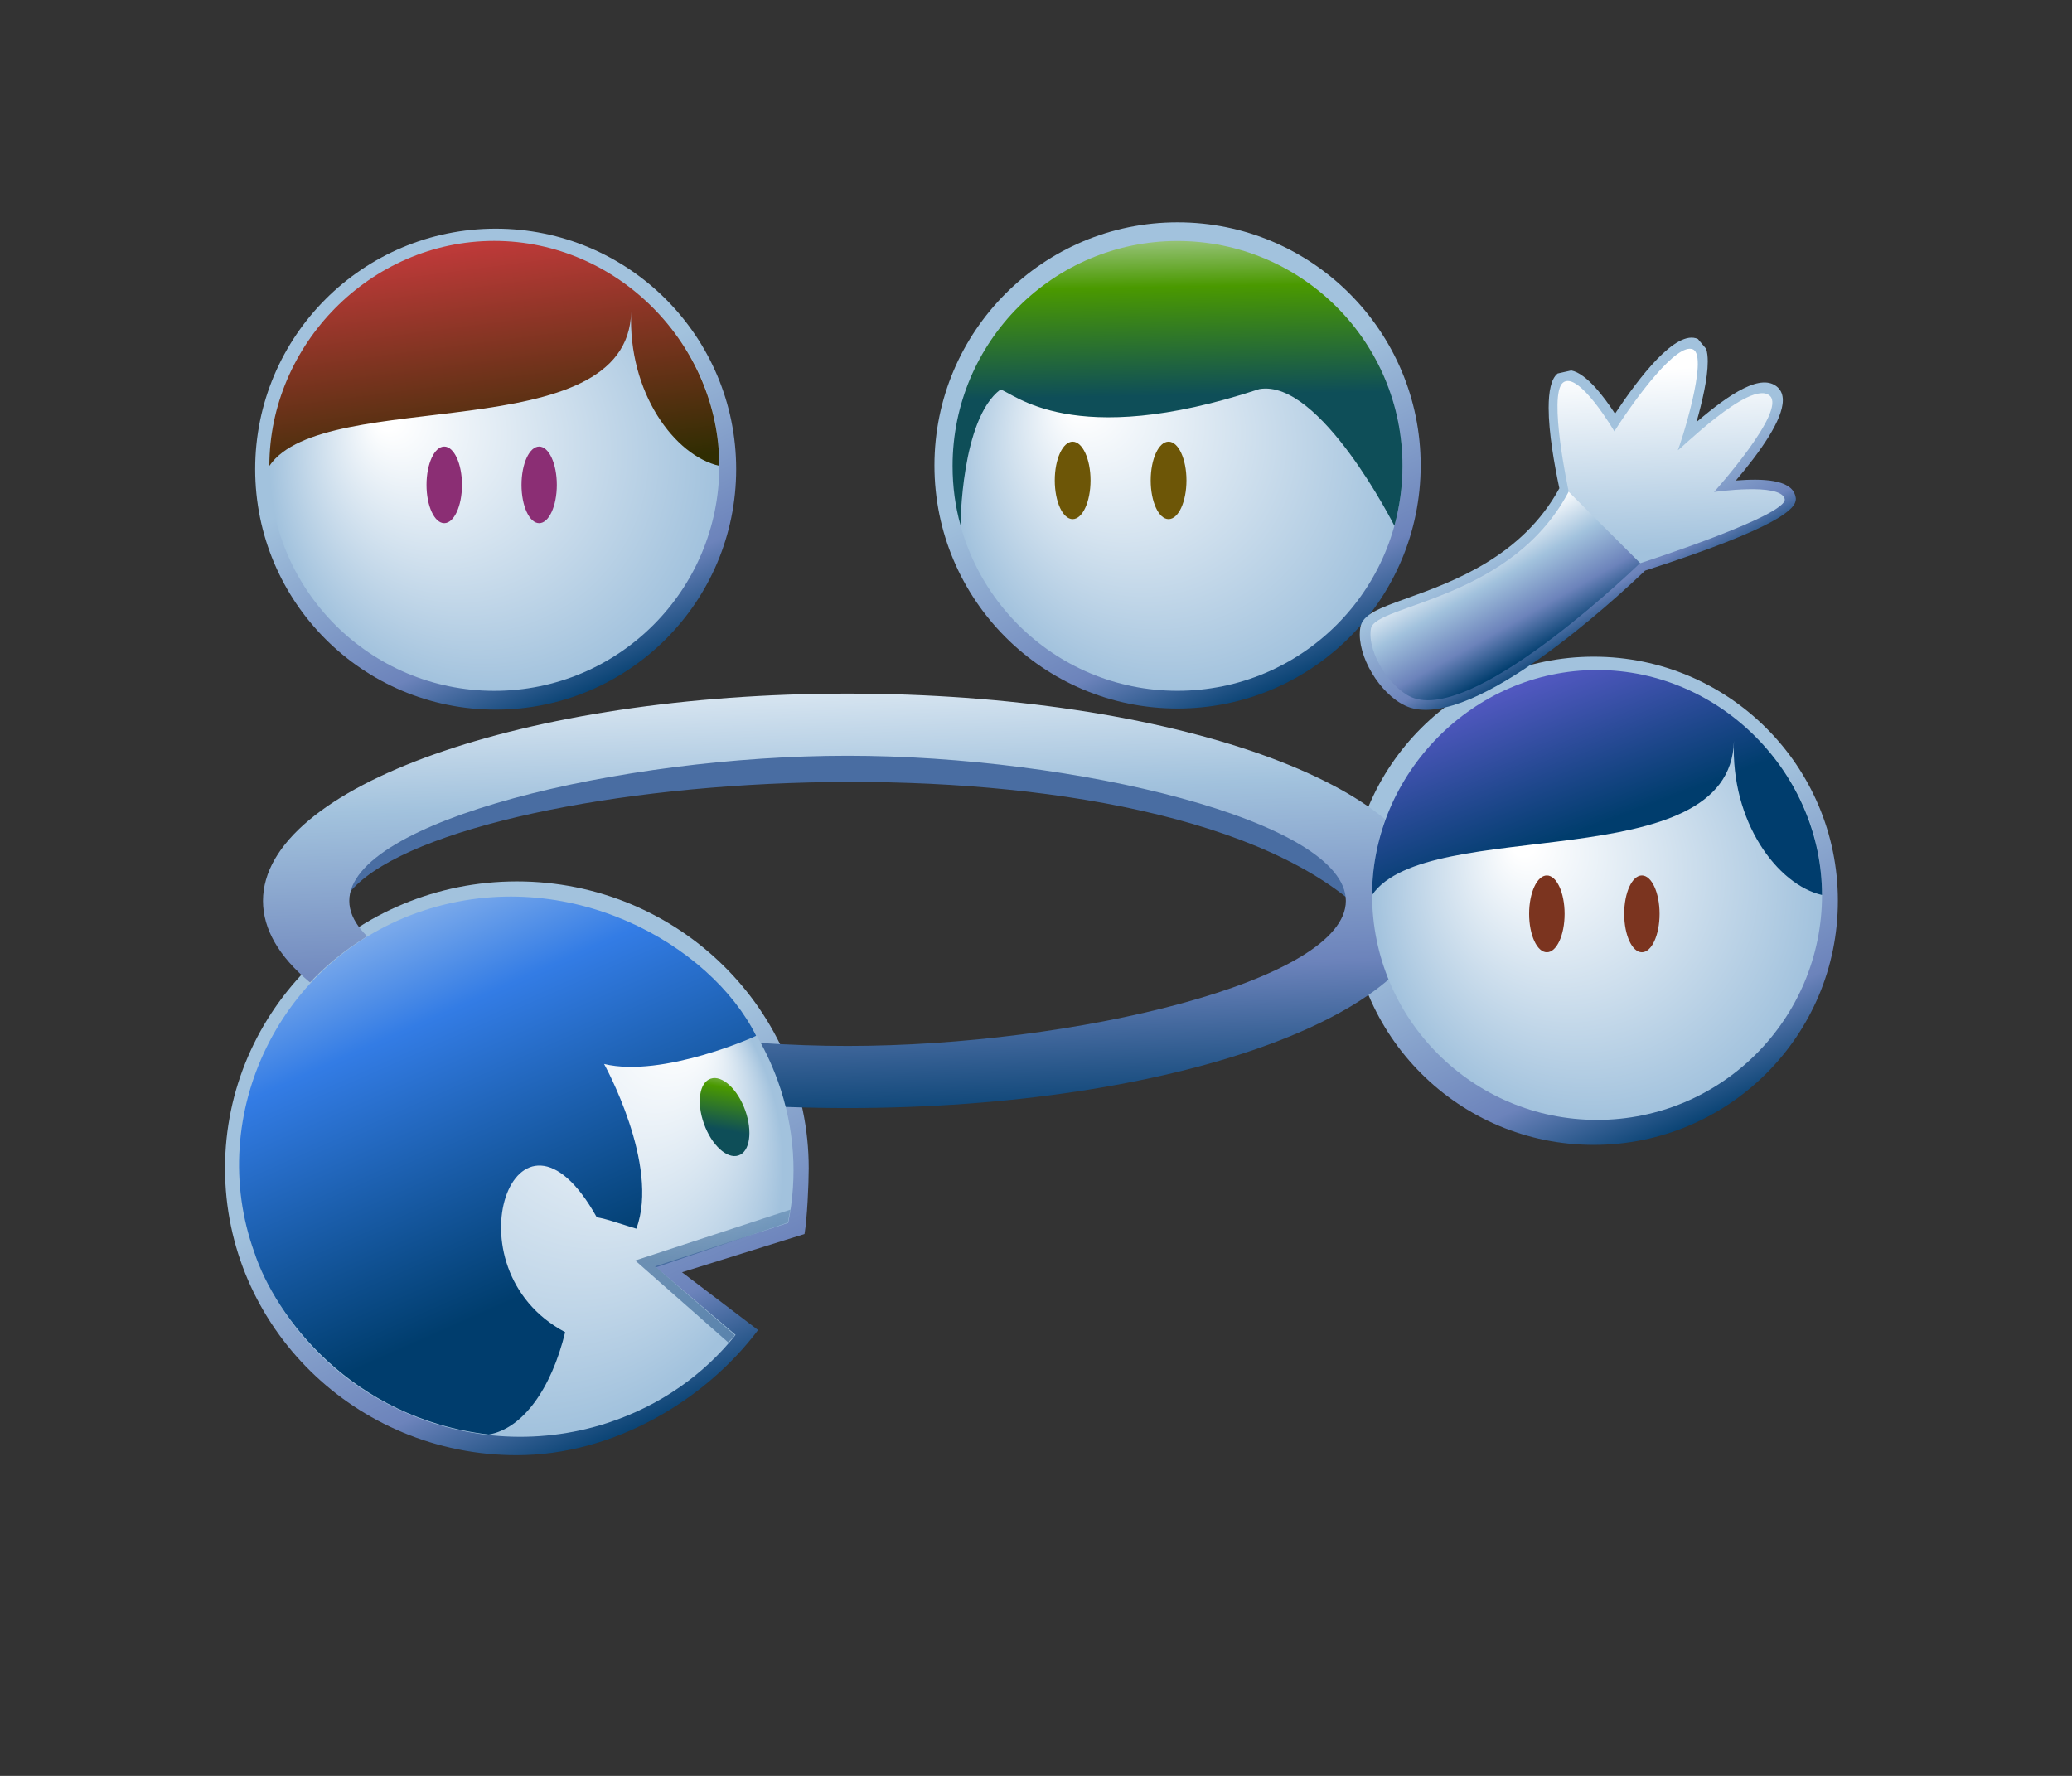 <?xml version="1.0" encoding="UTF-8"?>
<!DOCTYPE svg PUBLIC "-//W3C//DTD SVG 1.1 Tiny//EN" "http://www.w3.org/Graphics/SVG/1.1/DTD/svg11-tiny.dtd">
<svg width="84" height="72" viewBox="0 0 84 72">
<rect x="0" y="0" width="84" height="72" fill="#333333" stroke="none"/>
<linearGradient id="_19" gradientUnits="userSpaceOnUse" x1="18.74" y1="16.03" x2="24.31" y2="28.34">
<stop stop-color="#A2C2DD" offset="0.1"/>
<stop stop-color="#6C83BB" offset="0.71"/>
<stop stop-color="#003D6D" offset="0.99"/>
</linearGradient>
<circle fill="url(#_19)" cx="20.095" cy="19.021" r="9.75"/>
<linearGradient id="_20" gradientUnits="userSpaceOnUse" x1="46.37" y1="15.84" x2="52" y2="28.29">
<stop stop-color="#A2C2DD" offset="0.1"/>
<stop stop-color="#6C83BB" offset="0.71"/>
<stop stop-color="#003D6D" offset="0.99"/>
</linearGradient>
<circle fill="url(#_20)" cx="47.739" cy="18.87" r="9.856"/>
<linearGradient id="_21" gradientUnits="userSpaceOnUse" x1="63.24" y1="33.48" x2="68.89" y2="45.98">
<stop stop-color="#A2C2DD" offset="0.1"/>
<stop stop-color="#6C83BB" offset="0.71"/>
<stop stop-color="#003D6D" offset="0.99"/>
</linearGradient>
<circle fill="url(#_21)" cx="64.612" cy="36.521" r="9.897"/>
<linearGradient id="_22" gradientUnits="userSpaceOnUse" x1="19.32" y1="43.76" x2="25.97" y2="58.43">
<stop stop-color="#A2C2DD" offset="0.1"/>
<stop stop-color="#6C83BB" offset="0.71"/>
<stop stop-color="#003D6D" offset="0.99"/>
</linearGradient>
<path fill="url(#_22)" d="M32.786,47.367c0,0.652-0.065,2.041-0.17,2.664l-4.967,1.551l3.084,2.342 c-2.154,2.867-5.874,5.074-9.778,5.074c-6.534,0-11.832-5.207-11.832-11.631s5.298-11.632,11.832-11.632 S32.786,40.943,32.786,47.367z"/>
<path fill="#496DA2" d="M13.971,36.457c3.164-5.041,31.33-7.498,40.645-0.049C52.594,27.708,13.926,29.583,13.971,36.457z"/>
<linearGradient id="_23" gradientUnits="userSpaceOnUse" x1="33.94" y1="24.82" x2="34.7" y2="46.01">
<stop stop-color="#FFFFFF" offset="0"/>
<stop stop-color="#A2C2DD" offset="0.35"/>
<stop stop-color="#6C83BB" offset="0.7"/>
<stop stop-color="#003D6D" offset="1"/>
</linearGradient>
<path fill="url(#_23)" d="M34.361,28.121c-13.09,0-23.699,3.762-23.699,8.403c0,4.639,10.609,8.4,23.699,8.4 s23.699-3.762,23.699-8.4C58.061,31.882,47.451,28.121,34.361,28.121z M34.361,42.406c-9.164,0-20.201-2.633-20.201-5.883 c0-3.248,11.037-5.883,20.201-5.883c9.16,0,20.201,2.636,20.201,5.883C54.563,39.773,43.521,42.406,34.361,42.406z"/>
<linearGradient id="_24" gradientUnits="userSpaceOnUse" x1="63.21" y1="20.31" x2="65.98" y2="25.34">
<stop stop-color="#A2C2DD" offset="0.1"/>
<stop stop-color="#6C83BB" offset="0.71"/>
<stop stop-color="#003D6D" offset="0.99"/>
</linearGradient>
<path fill="url(#_24)" d="M65.474,16.771c-0.429-0.658-1.152-1.631-1.775-1.752l-0.55,0.123 c-0.269,0.211-0.366,0.736-0.366,1.393c0,1.008,0.232,2.307,0.434,3.262c-1.504,2.762-4.297,3.783-6.158,4.451 c-1.138,0.408-1.825,0.654-1.911,1.197c-0.016,0.088-0.022,0.182-0.022,0.277c0,1.125,0.992,2.621,2.036,2.965 c2.635,0.852,8.28-4.355,9.53-5.551c5.505-1.779,6.113-2.523,6.113-2.902c0-0.059-0.016-0.109-0.028-0.152 c-0.185-0.652-1.351-0.684-2.404-0.6c0.998-1.178,1.904-2.457,1.904-3.254c0-0.211-0.063-0.389-0.204-0.52 c-0.656-0.605-1.93,0.238-3.297,1.404c0.224-0.787,0.457-1.766,0.457-2.457c0-0.201-0.02-0.375-0.065-0.512l-0.335-0.4 C67.947,13.341,66.458,15.289,65.474,16.771z M65.761,17.611c1.355-2.127,2.494-3.236,2.794-3.219 c0.186,0.379-0.588,3.131-0.81,3.643c-0.063,0.15-0.023,0.342,0.106,0.439c0.178,0.133,0.34,0.02,0.527-0.129 c-0.002,0.004-0.001,0.008-0.003,0.01c0.001,0,0.003-0.01,0.004-0.01c0.064-0.053,0.109-0.049,0.192-0.123 c2.594-2.332,3.003-2.01,3.019-1.994c0.105,0.33-0.966,1.947-2.309,3.439c-0.1,0.111-0.119,0.271-0.05,0.402 c0.07,0.133,0.216,0.205,0.363,0.184c1.008-0.146,2.014-0.137,2.364-0.002c-0.633,0.48-3.23,1.486-5.546,2.232 c-0.052,0.016-0.104,0.039-0.143,0.076c-2.409,2.314-6.994,6.068-8.893,5.455c-0.791-0.262-1.668-1.662-1.535-2.457 c0.085-0.154,0.843-0.426,1.452-0.645c1.866-0.672,4.988-1.793,6.607-4.871c0.039-0.074,0.051-0.158,0.033-0.24 c-0.413-1.912-0.575-3.834-0.346-4.109c0.222,0.018,0.986,0.918,1.567,1.906c0.063,0.105,0.176,0.172,0.299,0.176 C65.579,17.777,65.695,17.714,65.761,17.611z"/>
<linearGradient id="_25" gradientUnits="userSpaceOnUse" x1="59.68" y1="22.04" x2="62.21" y2="26.53">
<stop stop-color="#FFFFFF" offset="0"/>
<stop stop-color="#A2C2DD" offset="0.35"/>
<stop stop-color="#6C83BB" offset="0.7"/>
<stop stop-color="#003D6D" offset="1"/>
</linearGradient>
<path fill="url(#_25)" d="M66.582,22.74c0,0-6.574,6.434-9.246,5.57c-0.914-0.303-1.924-1.828-1.758-2.822 c0.16-0.994,5.803-1.146,8.086-5.689L66.582,22.74z"/>
<linearGradient id="_26" gradientUnits="userSpaceOnUse" x1="67.56" y1="14.55" x2="67.94" y2="22.31">
<stop stop-color="#FFFFFF" offset="0.05"/>
<stop stop-color="#A2C2DD" offset="1"/>
</linearGradient>
<path fill="url(#_26)" d="M63.598,19.941c0,0-0.852-3.943-0.229-4.432c0.631-0.486,2.078,1.979,2.078,1.979 c0.889-1.395,2.543-3.617,3.189-3.322c0.651,0.297-0.539,3.943-0.613,4.08c-0.068,0.143,2.953-2.912,3.729-2.197 c0.678,0.629-2.264,3.898-2.264,3.898s2.676-0.391,2.863,0.273c0.195,0.664-5.855,2.613-5.855,2.613L63.598,19.941z"/>
<radialGradient id="_27" gradientUnits="userSpaceOnUse" cx="47.73" cy="18.89" fx="43.48" fy="16.13" r="9.12">
<stop stop-color="#FFFFFF" offset="0.05"/>
<stop stop-color="#A2C2DD" offset="1"/>
</radialGradient>
<path fill="url(#_27)" d="M56.857,18.888c0,5.039-4.086,9.119-9.125,9.119c-5.035,0-9.115-4.08-9.115-9.119 c0-5.037,4.08-9.121,9.115-9.121C52.771,9.767,56.857,13.851,56.857,18.888z"/>
<linearGradient id="_28" gradientUnits="userSpaceOnUse" x1="47.53" y1="7.76" x2="47.69" y2="16.56">
<stop stop-color="#E6EEF4" offset="0"/>
<stop stop-color="#4A9900" offset="0.44"/>
<stop stop-color="#0E4E58" offset="0.94"/>
</linearGradient>
<path fill="url(#_28)" d="M51.055,15.774c-7.617,2.514-9.998,0.12-10.498,0.021c-1.598,1.194-1.617,5.5-1.617,5.5 c-0.215-0.767-0.322-1.57-0.322-2.404c0-5.037,4.084-9.121,9.115-9.121c5.039,0,9.125,4.084,9.125,9.121 c0,0.84-0.117,1.652-0.328,2.428C56.529,21.318,53.525,15.356,51.055,15.774z"/>
<ellipse fill="#6D5607" cx="43.486" cy="19.477" rx="0.725" ry="1.57"/>
<ellipse fill="#6D5607" cx="47.375" cy="19.477" rx="0.725" ry="1.57"/>
<radialGradient id="_29" gradientUnits="userSpaceOnUse" cx="20.04" cy="18.89" fx="15.48" fy="16.88" r="9.12">
<stop stop-color="#FFFFFF" offset="0.05"/>
<stop stop-color="#A2C2DD" offset="1"/>
</radialGradient>
<circle fill="url(#_29)" cx="20.041" cy="18.889" r="9.12"/>
<linearGradient id="_30" gradientUnits="userSpaceOnUse" x1="17.79" y1="1.26" x2="20.31" y2="20.68">
<stop stop-color="#E6EEF4" offset="0"/>
<stop stop-color="#C03A3A" offset="0.44"/>
<stop stop-color="#302D02" offset="0.94"/>
</linearGradient>
<path fill="url(#_30)" d="M25.588,12.644c-0.133,5.605-12.438,2.984-14.668,6.244c0-4.895,4.082-9.121,9.117-9.121 c5.039,0,9.123,4.236,9.123,9.121C27.354,18.474,25.455,15.925,25.588,12.644z"/>
<ellipse fill="#8B2E74" cx="18.01" cy="19.658" rx="0.719" ry="1.553"/>
<ellipse fill="#8B2E74" cx="21.858" cy="19.658" rx="0.716" ry="1.553"/>
<radialGradient id="_31" gradientUnits="userSpaceOnUse" cx="64.74" cy="36.29" fx="61.61" fy="34.13" r="9.12">
<stop stop-color="#FFFFFF" offset="0.05"/>
<stop stop-color="#A2C2DD" offset="1"/>
</radialGradient>
<circle fill="url(#_31)" cx="64.746" cy="36.284" r="9.12"/>
<linearGradient id="_32" gradientUnits="userSpaceOnUse" x1="59.55" y1="21.69" x2="64.37" y2="34.48">
<stop stop-color="#E6EEF4" offset="0"/>
<stop stop-color="#575AC6" offset="0.44"/>
<stop stop-color="#003D6D" offset="0.94"/>
</linearGradient>
<path fill="url(#_32)" d="M70.295,30.039c-0.137,5.607-12.437,2.982-14.67,6.246c0-4.895,4.082-9.121,9.119-9.121 c5.039,0,9.121,4.236,9.121,9.121C72.059,35.871,70.158,33.321,70.295,30.039z"/>
<ellipse fill="#7B341F" cx="62.711" cy="37.051" rx="0.719" ry="1.557"/>
<ellipse fill="#7B341F" cx="66.563" cy="37.051" rx="0.717" ry="1.557"/>
<radialGradient id="_33" gradientUnits="userSpaceOnUse" cx="20.92" cy="47.3" fx="28.24" fy="41.26" r="10.83">
<stop stop-color="#FFFFFF" offset="0.05"/>
<stop stop-color="#A2C2DD" offset="1"/>
</radialGradient>
<path fill="url(#_33)" d="M17.188,36.912c5.861-1.918,12.283,1.178,14.346,6.914c0.691,1.924,0.799,3.9,0.42,5.752 l-1.473,0.482l-3.924,1.285l3.158,2.686l0.106,0.09c-1.28,1.602-3.043,2.863-5.172,3.563c-5.858,1.918-12.28-1.178-14.34-6.91 C8.246,45.031,11.326,38.83,17.188,36.912z"/>
<linearGradient id="_34" gradientUnits="userSpaceOnUse" x1="29.84" y1="42.64" x2="29.25" y2="46.01">
<stop stop-color="#E6EEF4" offset="0"/>
<stop stop-color="#4A9900" offset="0.44"/>
<stop stop-color="#0E4E58" offset="0.94"/>
</linearGradient>
<path fill="url(#_34)" d="M28.541,45.566c0.306,0.861,0.935,1.436,1.396,1.281c0.463-0.148,0.582-0.969,0.274-1.832 c-0.307-0.859-0.936-1.438-1.397-1.283C28.352,43.881,28.23,44.701,28.541,45.566z"/>
<linearGradient id="_35" gradientUnits="userSpaceOnUse" x1="29.18" y1="46.26" x2="28.81" y2="51.33">
<stop stop-color="#87A8CB" offset="0"/>
<stop stop-color="#235487" offset="1"/>
</linearGradient>
<polygon fill="url(#_35)" fill-opacity="0.56" points="31.941,49.566 26.604,51.379 29.795,54.133 29.523,54.426 25.752,51.105 32.043,49.043 "/>
<linearGradient id="_36" gradientUnits="userSpaceOnUse" x1="13.88" y1="31.56" x2="23.45" y2="53.11">
<stop stop-color="#E6EEF4" offset="0"/>
<stop stop-color="#337CE5" offset="0.44"/>
<stop stop-color="#003D6D" offset="0.94"/>
</linearGradient>
<path fill="url(#_36)" d="M24.49,43.137c2.379,0.574,6.188-1.137,6.164-1.143c-1.84-3.693-7.605-7-13.467-5.082 c-5.861,1.918-8.881,8.299-6.877,13.861c0.855,2.6,3.932,6.73,9.504,7.387c1.371-0.238,2.535-1.84,3.098-4.15 c-4.883-2.58-1.969-10.488,1.281-4.658c0.418,0.078,0.469,0.111,1.604,0.463C26.764,47.234,24.49,43.137,24.49,43.137z"/>
</svg>